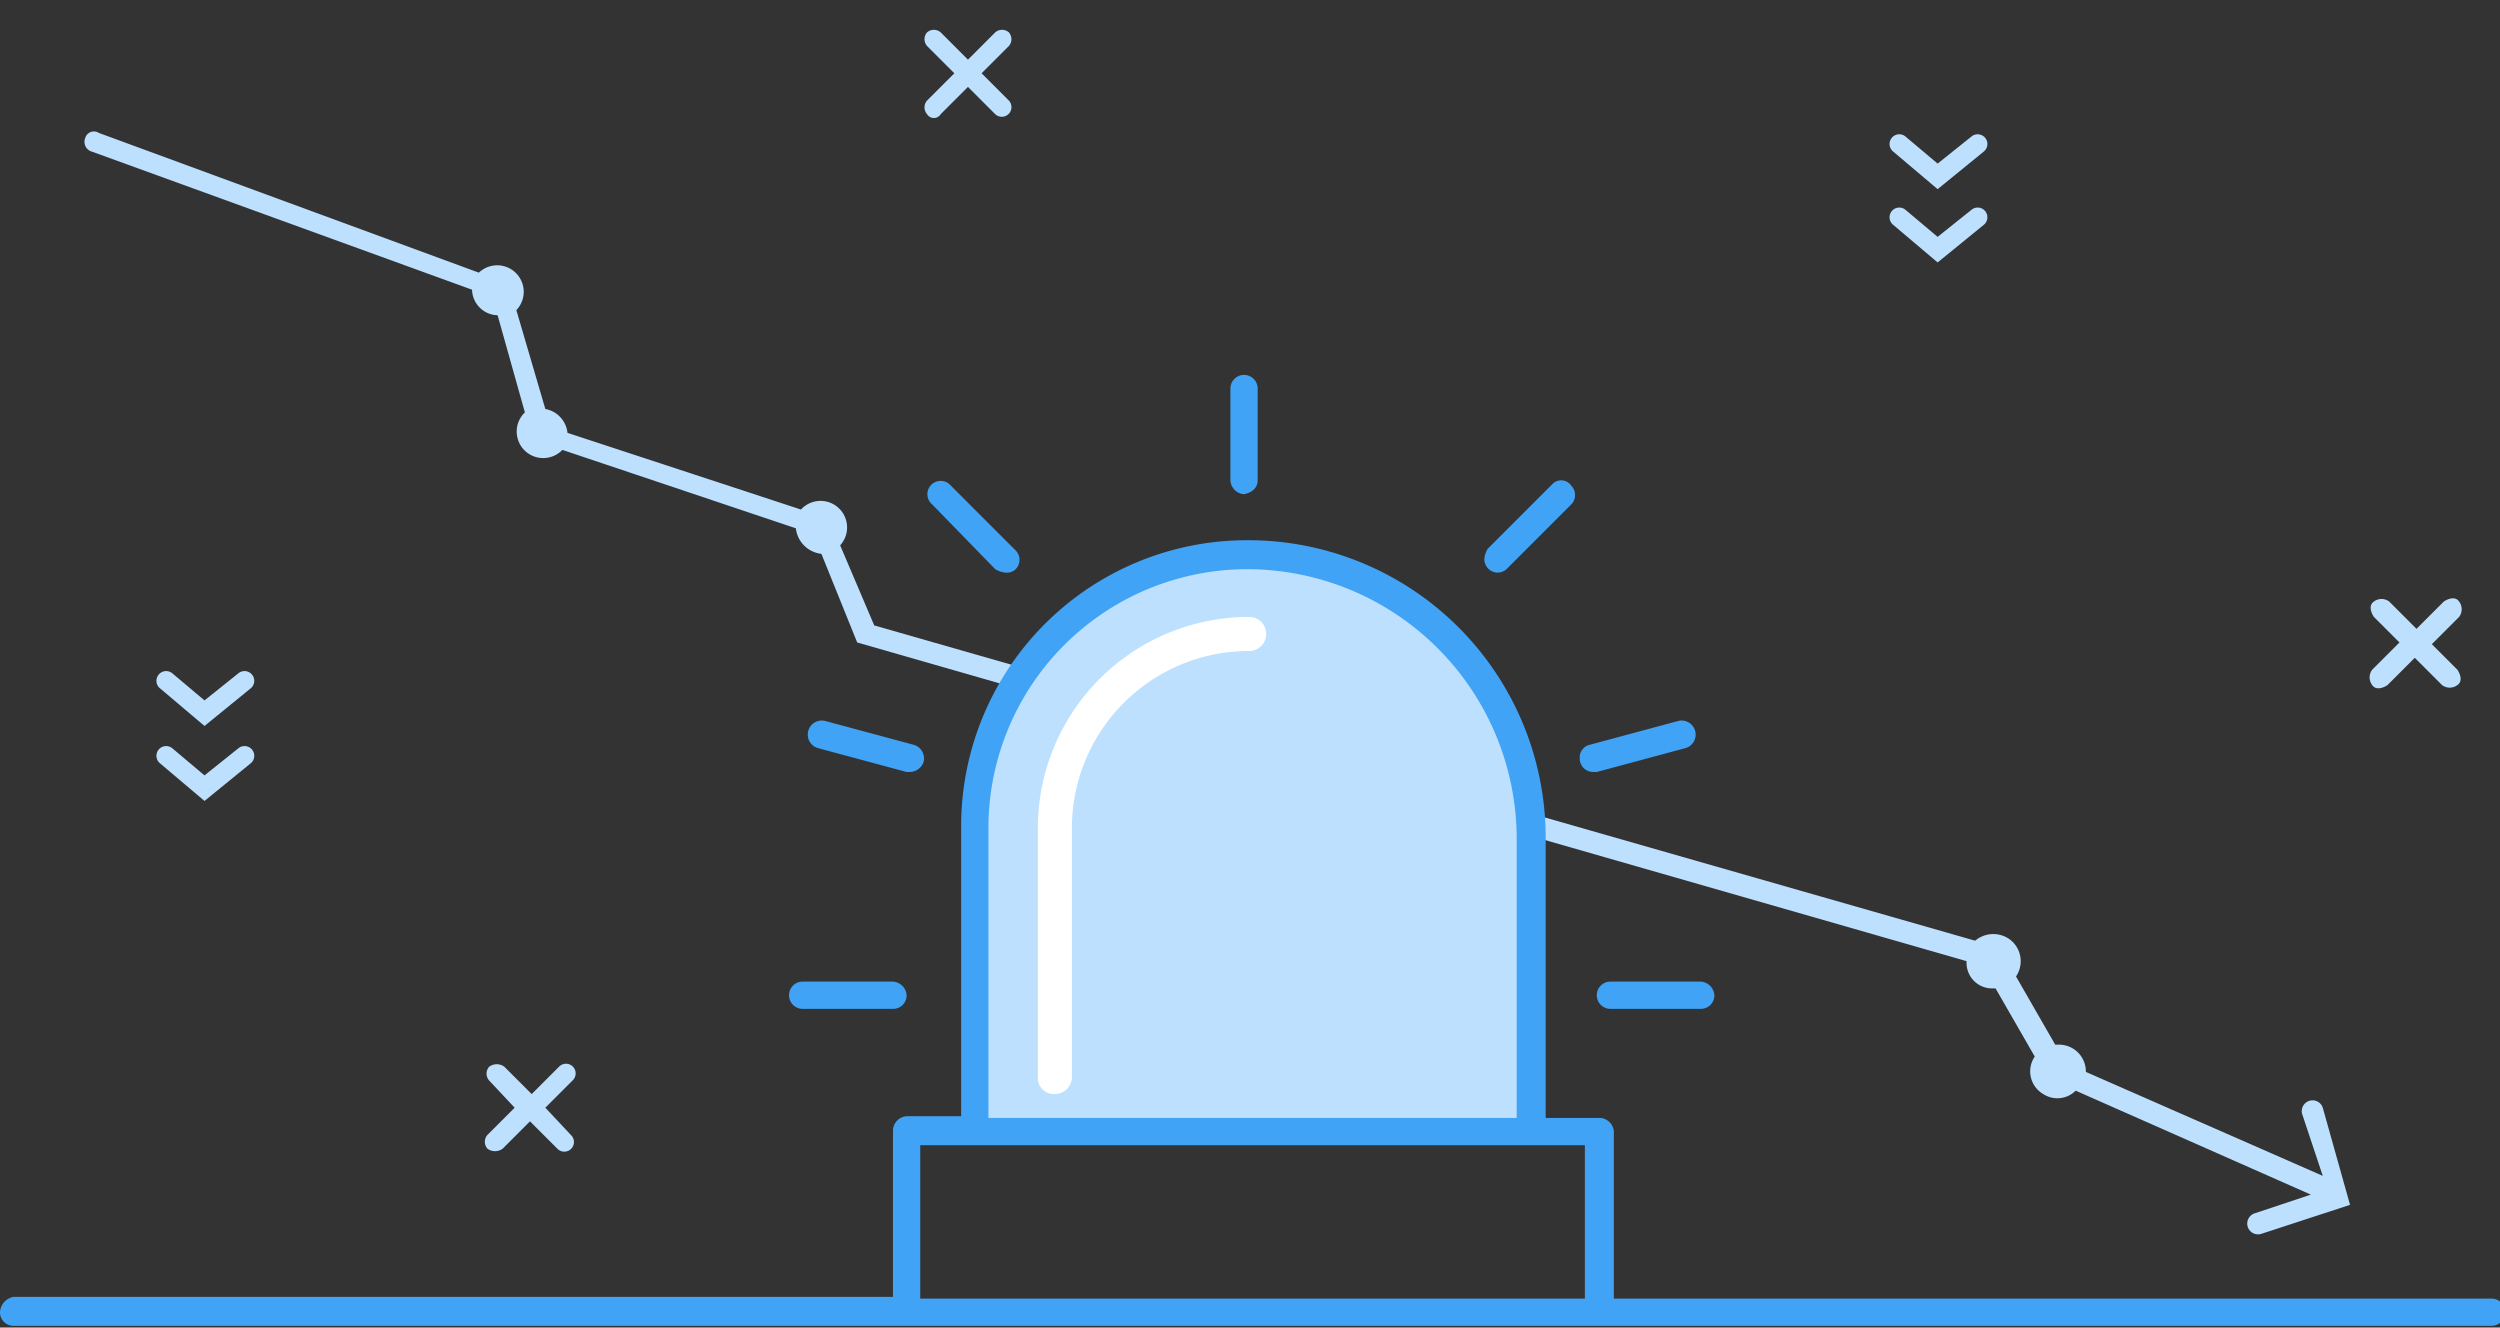 <svg data-name="Layer 1" xmlns="http://www.w3.org/2000/svg" viewBox="0 0 146.7 77.9"><rect x="0" y="0" width="146.7" height="77.9" fill="#333333" stroke="none"/><path d="M136.3 65a.632.632 0 1 0-1.2.4l1.2 3.6-13.9-6.1a1.58 1.58 0 0 0-1.6-1.6h-.2l-2.3-4a1.598 1.598 0 0 0-.4-2.2 1.655 1.655 0 0 0-2 .1L51.3 36.7l-2-4.7a1.557 1.557 0 1 0-2.3-2.1l-13.7-4.5A1.594 1.594 0 0 0 32 24l-1.7-5.8a1.556 1.556 0 0 0-2.2-2.2L5.8 7.8a.53.53 0 0 0-.8.3.597.597 0 0 0 .4.8L27.7 17a1.538 1.538 0 0 0 1.5 1.5l1.6 5.7a1.556 1.556 0 1 0 2.2 2.2L46.7 31a1.7 1.7 0 0 0 1.5 1.5l2.1 5.2 65.1 18.7a1.499 1.499 0 0 0 1.5 1.6h.2l2.3 4a1.538 1.538 0 0 0 .5 2.2 1.513 1.513 0 0 0 1.9-.2l13.8 6.1-3.3 1.1a.632.632 0 0 0 .4 1.2l5.2-1.7z" fill="#bde0ff"/><path d="M57.5 66.4V48.7a15.749 15.749 0 0 1 15.6-15.9 16.409 16.409 0 0 1 16.3 16.5v17" fill="#bde0ff"/><path d="M146.2 76.2H94.7v-9.8a.86.86 0 0 0-.8-.8h-3.2V49.2a17.455 17.455 0 0 0-17.5-17.5 16.772 16.772 0 0 0-16.8 16.8v17h-3.2a.86.86 0 0 0-.8.8v9.8H.8a.961.961 0 0 0-.8.9.789.789 0 0 0 .8.8h145.4a.8.8 0 1 0 0-1.6zM58 48.6a15.193 15.193 0 0 1 15.2-15.2A15.834 15.834 0 0 1 89 49.2v16.4H58zm-4 27.6v-9h39v9z" fill="#40a3f5"/><path d="M61.9 64.2a.945.945 0 0 1-1-1V48.6a12.398 12.398 0 0 1 12.4-12.4 1 1 0 0 1 0 2 10.392 10.392 0 0 0-10.4 10.4v14.6a1.002 1.002 0 0 1-1 1z" fill="#fff"/><path d="M73 29a.86.86 0 0 1-.8-.8v-5.4a.8.8 0 0 1 1.6 0v5.4c0 .4-.3.7-.8.8zm-14 4.6a1.421 1.421 0 0 1-.6-.2l-3.7-3.8a.781.781 0 0 1 1-1.2l.1.1 3.8 3.8a.785.785 0 0 1 0 1.1.735.735 0 0 1-.6.2zm-5.6 11.7h-.2L48 43.9a.825.825 0 0 1 .4-1.6l5.2 1.4a.832.832 0 0 1 .6 1 .871.871 0 0 1-.8.6zm-1 13.9h-5.3a.8.8 0 1 1 0-1.6h5.3a.86.86 0 0 1 .8.8.789.789 0 0 1-.8.8zm35.5-25.6a.789.789 0 0 1-.8-.8 1.421 1.421 0 0 1 .2-.6l3.8-3.8a.713.713 0 0 1 1.1.1.785.785 0 0 1 0 1.1l-3.8 3.8a.764.764 0 0 1-.5.2zm5.6 11.7a.789.789 0 0 1-.8-.8.76.76 0 0 1 .6-.8l5.2-1.4a.825.825 0 0 1 .4 1.6l-5.2 1.4zm6.3 13.9h-5.3a.8.8 0 1 1 0-1.6h5.3a.86.86 0 0 1 .8.8.789.789 0 0 1-.8.8z" fill="#40a3f5"/><path d="M32 65l1.6-1.6a.566.566 0 1 0-.8-.8l-1.6 1.6-1.6-1.6a.746.746 0 0 0-.9 0 .608.608 0 0 0 0 .8l1.5 1.6-1.6 1.6a.608.608 0 0 0 0 .8.746.746 0 0 0 .9 0l1.6-1.6 1.6 1.6a.566.566 0 1 0 .8-.8zM57.6 4.3l1.6-1.6a.608.608 0 0 0 0-.8.608.608 0 0 0-.8 0l-1.6 1.6-1.6-1.6a.608.608 0 0 0-.8 0 .608.608 0 0 0 0 .8L56 4.3l-1.6 1.6a.608.608 0 0 0 0 .8.468.468 0 0 0 .8 0l1.6-1.6 1.6 1.6a.566.566 0 0 0 .8-.8zm85.1 33.5l1.6-1.6a.746.746 0 0 0 0-.9c-.2-.3-.6-.2-.9 0l-1.6 1.6-1.6-1.6a.746.746 0 0 0-.9 0c-.3.2-.2.6 0 .9l1.5 1.5-1.6 1.6a.746.746 0 0 0 0 .9c.2.3.6.2.9 0l1.6-1.6 1.6 1.6a.746.746 0 0 0 .9 0c.3-.2.2-.6 0-.9zm-29-22.4l-2.6-2.2a.57.57 0 0 1 .7-.9l1.9 1.6 2-1.6a.57.57 0 0 1 .7.9zm0-4.3l-2.6-2.2a.57.57 0 0 1 .7-.9l1.9 1.6 2-1.6a.57.57 0 0 1 .7.9zM12 47l-2.6-2.2a.57.57 0 1 1 .7-.9l1.9 1.6 2-1.6a.57.57 0 1 1 .7.9zm0-4.4l-2.6-2.2a.57.57 0 1 1 .7-.9l1.9 1.6 2-1.6a.57.57 0 1 1 .7.9z" fill="#bde0ff"/></svg>